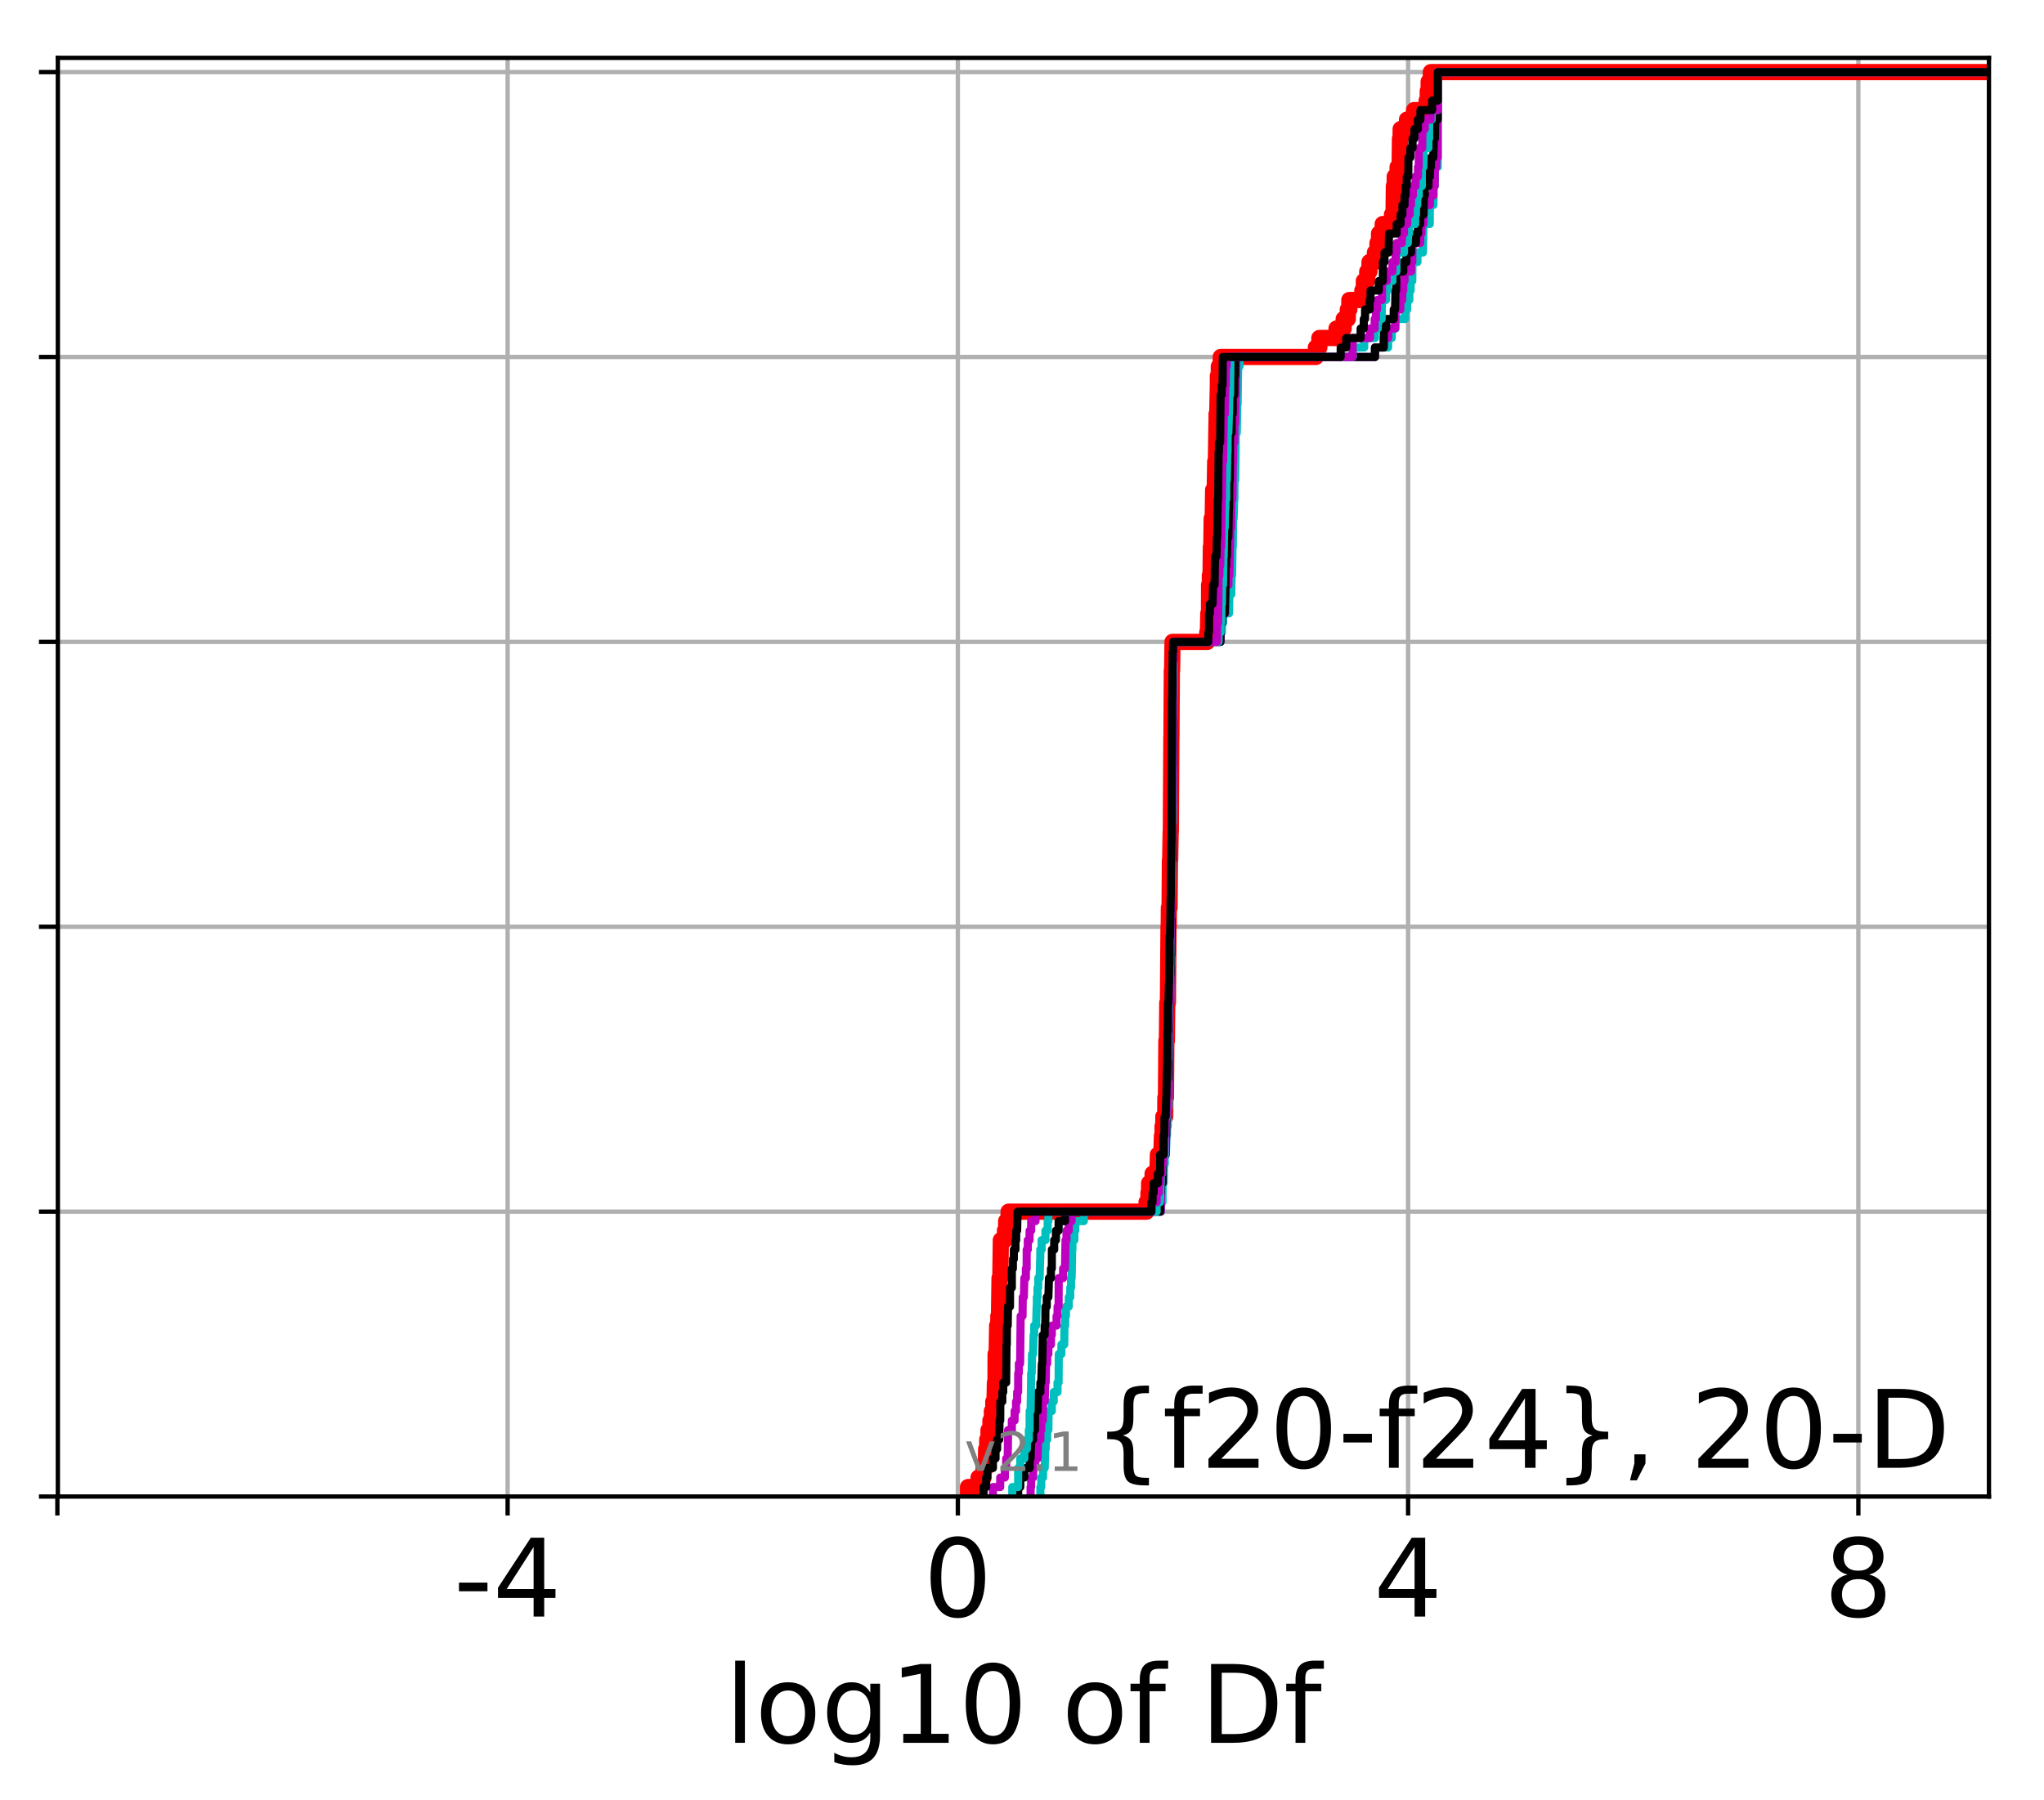 <?xml version="1.0" encoding="utf-8" standalone="no"?>
<!DOCTYPE svg PUBLIC "-//W3C//DTD SVG 1.1//EN"
  "http://www.w3.org/Graphics/SVG/1.1/DTD/svg11.dtd">
<!-- Created with matplotlib (http://matplotlib.org/) -->
<svg height="333pt" version="1.1" viewBox="0 0 378 333" width="378pt" xmlns="http://www.w3.org/2000/svg" xmlns:xlink="http://www.w3.org/1999/xlink">
 <defs>
  <style type="text/css">
*{stroke-linecap:butt;stroke-linejoin:round;}
  </style>
 </defs>
 <g id="figure_1">
  <g id="patch_1">
   <path d="M 0 333.724 
L 378.52 333.724 
L 378.52 0 
L 0 0 
z
" style="fill:#ffffff;"/>
  </g>
  <g id="axes_1">
   <g id="patch_2">
    <path d="M 10.7 276.812 
L 367.82 276.812 
L 367.82 10.7 
L 10.7 10.7 
z
" style="fill:#ffffff;"/>
   </g>
   <g id="matplotlib.axis_1">
    <g id="xtick_1">
     <g id="line2d_1">
      <path clip-path="url(#p474bc17d1c)" d="M 10.61 276.812 
L 10.61 10.7 
" style="fill:none;stroke:#b0b0b0;stroke-linecap:square;stroke-width:0.8;"/>
     </g>
     <g id="line2d_2">
      <defs>
       <path d="M 0 0 
L 0 3.5 
" id="md33db560bc" style="stroke:#000000;stroke-width:0.8;"/>
      </defs>
      <g>
       <use style="stroke:#000000;stroke-width:0.8;" x="10.61" xlink:href="#md33db560bc" y="276.812"/>
      </g>
     </g>
    </g>
    <g id="xtick_2">
     <g id="line2d_3">
      <path clip-path="url(#p474bc17d1c)" d="M 93.874 276.812 
L 93.874 10.7 
" style="fill:none;stroke:#b0b0b0;stroke-linecap:square;stroke-width:0.8;"/>
     </g>
     <g id="line2d_4">
      <g>
       <use style="stroke:#000000;stroke-width:0.8;" x="93.874" xlink:href="#md33db560bc" y="276.812"/>
      </g>
     </g>
     <g id="text_1">
      <!-- -4 -->
      <defs>
       <path d="M 4.891 31.391 
L 31.203 31.391 
L 31.203 23.391 
L 4.891 23.391 
z
" id="DejaVuSans-2d"/>
       <path d="M 37.797 64.312 
L 12.891 25.391 
L 37.797 25.391 
z
M 35.203 72.906 
L 47.609 72.906 
L 47.609 25.391 
L 58.016 25.391 
L 58.016 17.188 
L 47.609 17.188 
L 47.609 0 
L 37.797 0 
L 37.797 17.188 
L 4.891 17.188 
L 4.891 26.703 
z
" id="DejaVuSans-34"/>
      </defs>
      <g transform="translate(83.904 299.009)scale(0.2 -0.2)">
       <use xlink:href="#DejaVuSans-2d"/>
       <use x="36.084" xlink:href="#DejaVuSans-34"/>
      </g>
     </g>
    </g>
    <g id="xtick_3">
     <g id="line2d_5">
      <path clip-path="url(#p474bc17d1c)" d="M 177.138 276.812 
L 177.138 10.7 
" style="fill:none;stroke:#b0b0b0;stroke-linecap:square;stroke-width:0.8;"/>
     </g>
     <g id="line2d_6">
      <g>
       <use style="stroke:#000000;stroke-width:0.8;" x="177.138" xlink:href="#md33db560bc" y="276.812"/>
      </g>
     </g>
     <g id="text_2">
      <!-- 0 -->
      <defs>
       <path d="M 31.781 66.406 
Q 24.172 66.406 20.328 58.906 
Q 16.5 51.422 16.5 36.375 
Q 16.5 21.391 20.328 13.891 
Q 24.172 6.391 31.781 6.391 
Q 39.453 6.391 43.281 13.891 
Q 47.125 21.391 47.125 36.375 
Q 47.125 51.422 43.281 58.906 
Q 39.453 66.406 31.781 66.406 
M 31.781 74.219 
Q 44.047 74.219 50.516 64.516 
Q 56.984 54.828 56.984 36.375 
Q 56.984 17.969 50.516 8.266 
Q 44.047 -1.422 31.781 -1.422 
Q 19.531 -1.422 13.062 8.266 
Q 6.594 17.969 6.594 36.375 
Q 6.594 54.828 13.062 64.516 
Q 19.531 74.219 31.781 74.219 
" id="DejaVuSans-30"/>
      </defs>
      <g transform="translate(170.776 299.009)scale(0.2 -0.2)">
       <use xlink:href="#DejaVuSans-30"/>
      </g>
     </g>
    </g>
    <g id="xtick_4">
     <g id="line2d_7">
      <path clip-path="url(#p474bc17d1c)" d="M 260.403 276.812 
L 260.403 10.7 
" style="fill:none;stroke:#b0b0b0;stroke-linecap:square;stroke-width:0.8;"/>
     </g>
     <g id="line2d_8">
      <g>
       <use style="stroke:#000000;stroke-width:0.8;" x="260.403" xlink:href="#md33db560bc" y="276.812"/>
      </g>
     </g>
     <g id="text_3">
      <!-- 4 -->
      <g transform="translate(254.04 299.009)scale(0.2 -0.2)">
       <use xlink:href="#DejaVuSans-34"/>
      </g>
     </g>
    </g>
    <g id="xtick_5">
     <g id="line2d_9">
      <path clip-path="url(#p474bc17d1c)" d="M 343.667 276.812 
L 343.667 10.7 
" style="fill:none;stroke:#b0b0b0;stroke-linecap:square;stroke-width:0.8;"/>
     </g>
     <g id="line2d_10">
      <g>
       <use style="stroke:#000000;stroke-width:0.8;" x="343.667" xlink:href="#md33db560bc" y="276.812"/>
      </g>
     </g>
     <g id="text_4">
      <!-- 8 -->
      <defs>
       <path d="M 31.781 34.625 
Q 24.75 34.625 20.719 30.859 
Q 16.703 27.094 16.703 20.516 
Q 16.703 13.922 20.719 10.156 
Q 24.75 6.391 31.781 6.391 
Q 38.812 6.391 42.859 10.172 
Q 46.922 13.969 46.922 20.516 
Q 46.922 27.094 42.891 30.859 
Q 38.875 34.625 31.781 34.625 
M 21.922 38.812 
Q 15.578 40.375 12.031 44.719 
Q 8.5 49.078 8.5 55.328 
Q 8.5 64.062 14.719 69.141 
Q 20.953 74.219 31.781 74.219 
Q 42.672 74.219 48.875 69.141 
Q 55.078 64.062 55.078 55.328 
Q 55.078 49.078 51.531 44.719 
Q 48 40.375 41.703 38.812 
Q 48.828 37.156 52.797 32.312 
Q 56.781 27.484 56.781 20.516 
Q 56.781 9.906 50.312 4.234 
Q 43.844 -1.422 31.781 -1.422 
Q 19.734 -1.422 13.25 4.234 
Q 6.781 9.906 6.781 20.516 
Q 6.781 27.484 10.781 32.312 
Q 14.797 37.156 21.922 38.812 
M 18.312 54.391 
Q 18.312 48.734 21.844 45.562 
Q 25.391 42.391 31.781 42.391 
Q 38.141 42.391 41.719 45.562 
Q 45.312 48.734 45.312 54.391 
Q 45.312 60.062 41.719 63.234 
Q 38.141 66.406 31.781 66.406 
Q 25.391 66.406 21.844 63.234 
Q 18.312 60.062 18.312 54.391 
" id="DejaVuSans-38"/>
      </defs>
      <g transform="translate(337.304 299.009)scale(0.2 -0.2)">
       <use xlink:href="#DejaVuSans-38"/>
      </g>
     </g>
    </g>
    <g id="text_5">
     <!-- log10 of Df -->
     <defs>
      <path d="M 9.422 75.984 
L 18.406 75.984 
L 18.406 0 
L 9.422 0 
z
" id="DejaVuSans-6c"/>
      <path d="M 30.609 48.391 
Q 23.391 48.391 19.188 42.75 
Q 14.984 37.109 14.984 27.297 
Q 14.984 17.484 19.156 11.844 
Q 23.344 6.203 30.609 6.203 
Q 37.797 6.203 41.984 11.859 
Q 46.188 17.531 46.188 27.297 
Q 46.188 37.016 41.984 42.703 
Q 37.797 48.391 30.609 48.391 
M 30.609 56 
Q 42.328 56 49.016 48.375 
Q 55.719 40.766 55.719 27.297 
Q 55.719 13.875 49.016 6.219 
Q 42.328 -1.422 30.609 -1.422 
Q 18.844 -1.422 12.172 6.219 
Q 5.516 13.875 5.516 27.297 
Q 5.516 40.766 12.172 48.375 
Q 18.844 56 30.609 56 
" id="DejaVuSans-6f"/>
      <path d="M 45.406 27.984 
Q 45.406 37.75 41.375 43.109 
Q 37.359 48.484 30.078 48.484 
Q 22.859 48.484 18.828 43.109 
Q 14.797 37.75 14.797 27.984 
Q 14.797 18.266 18.828 12.891 
Q 22.859 7.516 30.078 7.516 
Q 37.359 7.516 41.375 12.891 
Q 45.406 18.266 45.406 27.984 
M 54.391 6.781 
Q 54.391 -7.172 48.188 -13.984 
Q 42 -20.797 29.203 -20.797 
Q 24.469 -20.797 20.266 -20.094 
Q 16.062 -19.391 12.109 -17.922 
L 12.109 -9.188 
Q 16.062 -11.328 19.922 -12.344 
Q 23.781 -13.375 27.781 -13.375 
Q 36.625 -13.375 41.016 -8.766 
Q 45.406 -4.156 45.406 5.172 
L 45.406 9.625 
Q 42.625 4.781 38.281 2.391 
Q 33.938 0 27.875 0 
Q 17.828 0 11.672 7.656 
Q 5.516 15.328 5.516 27.984 
Q 5.516 40.672 11.672 48.328 
Q 17.828 56 27.875 56 
Q 33.938 56 38.281 53.609 
Q 42.625 51.219 45.406 46.391 
L 45.406 54.688 
L 54.391 54.688 
z
" id="DejaVuSans-67"/>
      <path d="M 12.406 8.297 
L 28.516 8.297 
L 28.516 63.922 
L 10.984 60.406 
L 10.984 69.391 
L 28.422 72.906 
L 38.281 72.906 
L 38.281 8.297 
L 54.391 8.297 
L 54.391 0 
L 12.406 0 
z
" id="DejaVuSans-31"/>
      <path id="DejaVuSans-20"/>
      <path d="M 37.109 75.984 
L 37.109 68.5 
L 28.516 68.5 
Q 23.688 68.5 21.797 66.547 
Q 19.922 64.594 19.922 59.516 
L 19.922 54.688 
L 34.719 54.688 
L 34.719 47.703 
L 19.922 47.703 
L 19.922 0 
L 10.891 0 
L 10.891 47.703 
L 2.297 47.703 
L 2.297 54.688 
L 10.891 54.688 
L 10.891 58.5 
Q 10.891 67.625 15.141 71.797 
Q 19.391 75.984 28.609 75.984 
z
" id="DejaVuSans-66"/>
      <path d="M 19.672 64.797 
L 19.672 8.109 
L 31.594 8.109 
Q 46.688 8.109 53.688 14.938 
Q 60.688 21.781 60.688 36.531 
Q 60.688 51.172 53.688 57.984 
Q 46.688 64.797 31.594 64.797 
z
M 9.812 72.906 
L 30.078 72.906 
Q 51.266 72.906 61.172 64.094 
Q 71.094 55.281 71.094 36.531 
Q 71.094 17.672 61.125 8.828 
Q 51.172 0 30.078 0 
L 9.812 0 
z
" id="DejaVuSans-44"/>
     </defs>
     <g transform="translate(134.074 322.365)scale(0.2 -0.2)">
      <use xlink:href="#DejaVuSans-6c"/>
      <use x="27.783" xlink:href="#DejaVuSans-6f"/>
      <use x="88.965" xlink:href="#DejaVuSans-67"/>
      <use x="152.441" xlink:href="#DejaVuSans-31"/>
      <use x="216.064" xlink:href="#DejaVuSans-30"/>
      <use x="279.688" xlink:href="#DejaVuSans-20"/>
      <use x="311.475" xlink:href="#DejaVuSans-6f"/>
      <use x="372.656" xlink:href="#DejaVuSans-66"/>
      <use x="407.861" xlink:href="#DejaVuSans-20"/>
      <use x="439.648" xlink:href="#DejaVuSans-44"/>
      <use x="516.65" xlink:href="#DejaVuSans-66"/>
     </g>
    </g>
   </g>
   <g id="matplotlib.axis_2">
    <g id="ytick_1">
     <g id="line2d_11">
      <path clip-path="url(#p474bc17d1c)" d="M 10.7 276.812 
L 367.82 276.812 
" style="fill:none;stroke:#b0b0b0;stroke-linecap:square;stroke-width:0.8;"/>
     </g>
     <g id="line2d_12">
      <defs>
       <path d="M 0 0 
L -3.5 0 
" id="m30bf2cad07" style="stroke:#000000;stroke-width:0.8;"/>
      </defs>
      <g>
       <use style="stroke:#000000;stroke-width:0.8;" x="10.7" xlink:href="#m30bf2cad07" y="276.812"/>
      </g>
     </g>
    </g>
    <g id="ytick_2">
     <g id="line2d_13">
      <path clip-path="url(#p474bc17d1c)" d="M 10.7 224.117 
L 367.82 224.117 
" style="fill:none;stroke:#b0b0b0;stroke-linecap:square;stroke-width:0.8;"/>
     </g>
     <g id="line2d_14">
      <g>
       <use style="stroke:#000000;stroke-width:0.8;" x="10.7" xlink:href="#m30bf2cad07" y="224.117"/>
      </g>
     </g>
    </g>
    <g id="ytick_3">
     <g id="line2d_15">
      <path clip-path="url(#p474bc17d1c)" d="M 10.7 171.421 
L 367.82 171.421 
" style="fill:none;stroke:#b0b0b0;stroke-linecap:square;stroke-width:0.8;"/>
     </g>
     <g id="line2d_16">
      <g>
       <use style="stroke:#000000;stroke-width:0.8;" x="10.7" xlink:href="#m30bf2cad07" y="171.421"/>
      </g>
     </g>
    </g>
    <g id="ytick_4">
     <g id="line2d_17">
      <path clip-path="url(#p474bc17d1c)" d="M 10.7 118.726 
L 367.82 118.726 
" style="fill:none;stroke:#b0b0b0;stroke-linecap:square;stroke-width:0.8;"/>
     </g>
     <g id="line2d_18">
      <g>
       <use style="stroke:#000000;stroke-width:0.8;" x="10.7" xlink:href="#m30bf2cad07" y="118.726"/>
      </g>
     </g>
    </g>
    <g id="ytick_5">
     <g id="line2d_19">
      <path clip-path="url(#p474bc17d1c)" d="M 10.7 66.03 
L 367.82 66.03 
" style="fill:none;stroke:#b0b0b0;stroke-linecap:square;stroke-width:0.8;"/>
     </g>
     <g id="line2d_20">
      <g>
       <use style="stroke:#000000;stroke-width:0.8;" x="10.7" xlink:href="#m30bf2cad07" y="66.03"/>
      </g>
     </g>
    </g>
    <g id="ytick_6">
     <g id="line2d_21">
      <path clip-path="url(#p474bc17d1c)" d="M 10.7 13.335 
L 367.82 13.335 
" style="fill:none;stroke:#b0b0b0;stroke-linecap:square;stroke-width:0.8;"/>
     </g>
     <g id="line2d_22">
      <g>
       <use style="stroke:#000000;stroke-width:0.8;" x="10.7" xlink:href="#m30bf2cad07" y="13.335"/>
      </g>
     </g>
    </g>
   </g>
   <g id="line2d_23">
    <path clip-path="url(#p474bc17d1c)" d="M 179.019 276.812 
L 179.019 275.055 
L 180.961 275.055 
L 180.961 273.299 
L 181.888 273.299 
L 181.888 271.542 
L 182.311 271.542 
L 182.374 268.029 
L 182.57 268.029 
L 182.57 266.273 
L 182.807 266.273 
L 182.807 264.516 
L 183.164 264.516 
L 183.164 262.76 
L 183.432 262.76 
L 183.432 261.003 
L 183.692 261.003 
L 183.692 259.247 
L 183.918 259.247 
L 183.991 255.734 
L 184.099 255.734 
L 184.12 250.464 
L 184.31 250.464 
L 184.404 245.195 
L 184.62 245.195 
L 184.62 243.438 
L 184.743 243.438 
L 184.843 236.412 
L 184.992 236.412 
L 185.086 229.386 
L 185.846 229.386 
L 185.846 227.63 
L 186.071 227.63 
L 186.071 225.873 
L 186.521 225.873 
L 186.521 224.117 
L 212.03 224.117 
L 212.03 222.36 
L 212.393 222.36 
L 212.393 220.604 
L 212.507 220.604 
L 212.507 218.847 
L 213.153 218.847 
L 213.153 217.09 
L 214.045 217.09 
L 214.13 213.577 
L 214.778 213.577 
L 214.879 210.064 
L 214.997 210.064 
L 214.997 208.308 
L 215.136 208.308 
L 215.136 206.551 
L 215.488 206.551 
L 215.514 203.038 
L 215.623 203.038 
L 215.701 192.499 
L 215.799 192.499 
L 215.863 185.473 
L 215.986 185.473 
L 216.093 171.421 
L 216.134 171.421 
L 216.16 167.908 
L 216.29 167.908 
L 216.354 159.126 
L 216.402 159.126 
L 216.495 153.856 
L 216.523 153.856 
L 216.625 136.291 
L 216.64 136.291 
L 216.71 123.995 
L 216.762 123.995 
L 216.835 118.726 
L 223.263 118.726 
L 223.263 116.969 
L 223.375 116.969 
L 223.455 113.456 
L 223.581 113.456 
L 223.597 108.187 
L 223.743 108.187 
L 223.743 106.43 
L 223.87 106.43 
L 223.927 101.161 
L 224.008 101.161 
L 224.079 95.891 
L 224.269 95.891 
L 224.343 90.621 
L 224.64 90.621 
L 224.729 85.352 
L 224.855 85.352 
L 224.962 78.326 
L 224.981 78.326 
L 224.981 76.569 
L 225.106 76.569 
L 225.217 71.3 
L 225.218 71.3 
L 225.218 69.543 
L 225.393 69.543 
L 225.393 67.787 
L 225.753 67.787 
L 225.753 66.03 
L 243.341 66.03 
L 243.341 64.274 
L 243.987 64.274 
L 243.987 62.517 
L 247.167 62.517 
L 247.167 60.761 
L 248.489 60.761 
L 248.489 59.004 
L 249.248 59.004 
L 249.248 57.248 
L 249.537 57.248 
L 249.537 55.491 
L 251.937 55.491 
L 251.937 53.735 
L 252.222 53.735 
L 252.222 51.978 
L 252.845 51.978 
L 252.845 50.222 
L 253.264 50.222 
L 253.264 48.465 
L 254.266 48.465 
L 254.266 46.709 
L 254.741 46.709 
L 254.741 44.952 
L 255.023 44.952 
L 255.023 43.196 
L 255.704 43.196 
L 255.704 41.439 
L 257.417 41.439 
L 257.417 39.682 
L 257.703 39.682 
L 257.77 34.413 
L 257.929 34.413 
L 257.929 32.656 
L 258.459 32.656 
L 258.459 30.9 
L 258.831 30.9 
L 258.903 25.63 
L 259.024 25.63 
L 259.024 23.874 
L 260.196 23.874 
L 260.196 22.117 
L 261.513 22.117 
L 261.513 20.361 
L 263.832 20.361 
L 263.832 18.604 
L 264.031 18.604 
L 264.031 16.848 
L 264.203 16.848 
L 264.203 15.091 
L 264.607 15.091 
L 264.607 13.335 
L 264.607 13.335 
L 367.82 13.335 
L 367.82 13.335 
" style="fill:none;stroke:#ff0000;stroke-linecap:square;stroke-width:3;"/>
   </g>
   <g id="line2d_24">
    <path clip-path="url(#p474bc17d1c)" d="M 192.4 276.812 
L 192.4 275.055 
L 192.559 275.055 
L 192.559 273.299 
L 192.897 273.299 
L 192.897 271.542 
L 193.198 271.542 
L 193.305 268.029 
L 193.387 268.029 
L 193.387 266.273 
L 193.659 266.273 
L 193.659 264.516 
L 193.88 264.516 
L 193.92 261.003 
L 194.516 261.003 
L 194.516 259.247 
L 194.864 259.247 
L 194.864 257.49 
L 195.564 257.49 
L 195.564 255.734 
L 195.77 255.734 
L 195.8 250.464 
L 196.284 250.464 
L 196.284 248.708 
L 196.807 248.708 
L 196.859 245.195 
L 196.985 245.195 
L 196.985 243.438 
L 197.13 243.438 
L 197.13 241.682 
L 197.646 241.682 
L 197.646 239.925 
L 197.922 239.925 
L 197.922 238.169 
L 198.068 238.169 
L 198.068 236.412 
L 198.184 236.412 
L 198.279 231.143 
L 198.328 231.143 
L 198.328 229.386 
L 198.685 229.386 
L 198.685 227.63 
L 198.865 227.63 
L 198.865 225.873 
L 200.435 225.873 
L 200.435 224.117 
L 214.721 224.117 
L 214.721 222.36 
L 214.983 222.36 
L 215.008 218.847 
L 215.202 218.847 
L 215.266 215.334 
L 215.402 215.334 
L 215.402 213.577 
L 215.618 213.577 
L 215.725 210.064 
L 215.818 210.064 
L 215.818 208.308 
L 215.959 208.308 
L 215.982 204.795 
L 216.11 204.795 
L 216.207 194.256 
L 216.245 194.256 
L 216.342 185.473 
L 216.423 185.473 
L 216.515 178.447 
L 216.623 178.447 
L 216.722 162.639 
L 216.745 162.639 
L 216.844 152.099 
L 216.911 152.099 
L 216.992 132.778 
L 217.022 132.778 
L 217.1 118.726 
L 225.7 118.726 
L 225.7 116.969 
L 225.97 116.969 
L 225.97 115.213 
L 226.213 115.213 
L 226.213 113.456 
L 227.282 113.456 
L 227.347 109.943 
L 227.702 109.943 
L 227.76 106.43 
L 227.855 106.43 
L 227.933 101.161 
L 227.984 101.161 
L 228.041 95.891 
L 228.137 95.891 
L 228.244 92.378 
L 228.284 92.378 
L 228.306 88.865 
L 228.432 88.865 
L 228.542 80.082 
L 228.72 80.082 
L 228.81 74.813 
L 228.871 74.813 
L 228.975 67.787 
L 229.229 67.787 
L 229.229 66.03 
L 254.279 66.03 
L 254.279 64.274 
L 256.708 64.274 
L 256.708 62.517 
L 257.385 62.517 
L 257.385 60.761 
L 258.09 60.761 
L 258.09 59.004 
L 259.841 59.004 
L 259.841 57.248 
L 260.229 57.248 
L 260.229 55.491 
L 260.631 55.491 
L 260.631 53.735 
L 260.868 53.735 
L 260.868 51.978 
L 261.179 51.978 
L 261.211 48.465 
L 262.137 48.465 
L 262.137 46.709 
L 263.154 46.709 
L 263.249 41.439 
L 264.408 41.439 
L 264.44 37.926 
L 265.087 37.926 
L 265.119 34.413 
L 265.328 34.413 
L 265.352 30.9 
L 265.876 30.9 
L 265.876 13.335 
L 265.876 13.335 
L 367.82 13.335 
L 367.82 13.335 
" style="fill:none;stroke:#00bfbf;stroke-linecap:square;stroke-width:1.5;"/>
   </g>
   <g id="line2d_25">
    <path clip-path="url(#p474bc17d1c)" d="M 190.588 276.812 
L 190.588 275.055 
L 190.588 275.055 
L 190.588 275.055 
L 190.686 275.055 
L 190.686 273.299 
L 191.06 273.299 
L 191.06 271.542 
L 191.42 271.542 
L 191.42 269.786 
L 191.878 269.786 
L 191.97 266.273 
L 192.4 266.273 
L 192.4 264.516 
L 192.559 264.516 
L 192.559 262.76 
L 192.844 262.76 
L 192.897 259.247 
L 193.198 259.247 
L 193.305 255.734 
L 193.387 255.734 
L 193.45 252.221 
L 193.659 252.221 
L 193.659 250.464 
L 193.88 250.464 
L 193.88 248.708 
L 194.351 248.708 
L 194.351 246.951 
L 194.516 246.951 
L 194.516 245.195 
L 195.393 245.195 
L 195.393 243.438 
L 195.576 243.438 
L 195.576 241.682 
L 195.768 241.682 
L 195.789 236.412 
L 196.601 236.412 
L 196.601 234.656 
L 196.945 234.656 
L 197.052 229.386 
L 197.23 229.386 
L 197.23 227.63 
L 197.646 227.63 
L 197.646 225.873 
L 198.164 225.873 
L 198.164 224.117 
L 214.671 224.117 
L 214.752 218.847 
L 215.008 218.847 
L 215.097 215.334 
L 215.15 215.334 
L 215.15 213.577 
L 215.597 213.577 
L 215.707 206.551 
L 215.923 206.551 
L 215.977 203.038 
L 216.11 203.038 
L 216.221 190.743 
L 216.227 190.743 
L 216.302 185.473 
L 216.423 185.473 
L 216.515 178.447 
L 216.623 178.447 
L 216.703 159.126 
L 216.772 159.126 
L 216.871 148.586 
L 216.895 148.586 
L 216.993 125.752 
L 217.031 125.752 
L 217.073 118.726 
L 225.7 118.726 
L 225.806 115.213 
L 225.97 115.213 
L 225.97 113.456 
L 226.592 113.456 
L 226.648 108.187 
L 227.181 108.187 
L 227.181 106.43 
L 227.347 106.43 
L 227.453 101.161 
L 227.466 101.161 
L 227.543 97.647 
L 227.702 97.647 
L 227.717 92.378 
L 227.918 92.378 
L 227.984 85.352 
L 228.041 85.352 
L 228.086 81.839 
L 228.279 81.839 
L 228.284 78.326 
L 228.418 78.326 
L 228.503 73.056 
L 228.538 73.056 
L 228.64 66.03 
L 254.279 66.03 
L 254.279 64.274 
L 255.917 64.274 
L 255.917 62.517 
L 256.708 62.517 
L 256.708 60.761 
L 257.992 60.761 
L 258.09 57.248 
L 258.971 57.248 
L 258.971 55.491 
L 259.325 55.491 
L 259.325 53.735 
L 259.512 53.735 
L 259.512 51.978 
L 259.744 51.978 
L 259.744 50.222 
L 260.947 50.222 
L 260.947 48.465 
L 261.179 48.465 
L 261.211 44.952 
L 262.647 44.952 
L 262.647 43.196 
L 262.871 43.196 
L 262.871 41.439 
L 263.249 41.439 
L 263.318 37.926 
L 264.44 37.926 
L 264.44 36.169 
L 265.087 36.169 
L 265.087 34.413 
L 265.328 34.413 
L 265.352 30.9 
L 265.606 30.9 
L 265.606 29.143 
L 265.876 29.143 
L 265.876 13.335 
L 265.876 13.335 
L 367.82 13.335 
L 367.82 13.335 
" style="fill:none;stroke:#bf00bf;stroke-linecap:square;stroke-width:1.5;"/>
   </g>
   <g id="line2d_26">
    <path clip-path="url(#p474bc17d1c)" d="M 188.29 276.812 
L 188.29 275.055 
L 188.684 275.055 
L 188.684 273.299 
L 189.435 273.299 
L 189.435 271.542 
L 190.416 271.542 
L 190.416 269.786 
L 190.588 269.786 
L 190.686 266.273 
L 191.06 266.273 
L 191.06 264.516 
L 191.398 264.516 
L 191.42 261.003 
L 191.878 261.003 
L 191.97 257.49 
L 192.4 257.49 
L 192.4 255.734 
L 192.559 255.734 
L 192.669 252.221 
L 192.748 252.221 
L 192.844 246.951 
L 193.187 246.951 
L 193.187 245.195 
L 193.305 245.195 
L 193.334 241.682 
L 193.58 241.682 
L 193.58 239.925 
L 193.88 239.925 
L 193.986 236.412 
L 194.351 236.412 
L 194.351 234.656 
L 194.516 234.656 
L 194.523 231.143 
L 194.953 231.143 
L 194.953 229.386 
L 195.277 229.386 
L 195.277 227.63 
L 195.768 227.63 
L 195.768 225.873 
L 196.945 225.873 
L 196.945 224.117 
L 214.533 224.117 
L 214.54 220.604 
L 214.671 220.604 
L 214.671 218.847 
L 214.989 218.847 
L 215.046 213.577 
L 215.526 213.577 
L 215.588 210.064 
L 215.65 210.064 
L 215.707 206.551 
L 215.903 206.551 
L 215.946 199.525 
L 216.081 199.525 
L 216.148 190.743 
L 216.21 190.743 
L 216.292 185.473 
L 216.337 185.473 
L 216.423 180.204 
L 216.465 180.204 
L 216.515 176.691 
L 216.605 176.691 
L 216.7 159.126 
L 216.772 159.126 
L 216.875 141.56 
L 216.897 141.56 
L 216.981 122.239 
L 217.028 122.239 
L 217.05 118.726 
L 225.7 118.726 
L 225.724 115.213 
L 225.97 115.213 
L 225.97 113.456 
L 226.486 113.456 
L 226.592 109.943 
L 226.609 109.943 
L 226.648 104.674 
L 226.758 104.674 
L 226.758 102.917 
L 226.903 102.917 
L 226.973 99.404 
L 227.159 99.404 
L 227.254 94.134 
L 227.289 94.134 
L 227.347 88.865 
L 227.429 88.865 
L 227.477 80.082 
L 227.76 80.082 
L 227.786 76.569 
L 227.972 76.569 
L 227.984 73.056 
L 228.265 73.056 
L 228.279 69.543 
L 228.398 69.543 
L 228.42 66.03 
L 254.279 66.03 
L 254.279 64.274 
L 255.884 64.274 
L 255.917 60.761 
L 256.34 60.761 
L 256.34 59.004 
L 257.744 59.004 
L 257.744 57.248 
L 257.992 57.248 
L 258.058 53.735 
L 258.196 53.735 
L 258.237 50.222 
L 259.512 50.222 
L 259.512 48.465 
L 260.097 48.465 
L 260.097 46.709 
L 260.947 46.709 
L 260.947 44.952 
L 261.863 44.952 
L 261.863 43.196 
L 262.253 43.196 
L 262.253 41.439 
L 262.647 41.439 
L 262.647 39.682 
L 263.249 39.682 
L 263.318 36.169 
L 263.491 36.169 
L 263.491 34.413 
L 264.173 34.413 
L 264.173 32.656 
L 264.44 32.656 
L 264.44 30.9 
L 264.624 30.9 
L 264.624 29.143 
L 265.058 29.143 
L 265.163 25.63 
L 265.356 25.63 
L 265.411 22.117 
L 265.876 22.117 
L 265.876 13.335 
L 265.876 13.335 
L 367.82 13.335 
L 367.82 13.335 
" style="fill:none;stroke:#000000;stroke-linecap:square;stroke-width:1.5;"/>
   </g>
   <g id="line2d_27">
    <path clip-path="url(#p474bc17d1c)" d="M 187.199 276.812 
L 187.199 275.055 
L 188.28 275.055 
L 188.29 271.542 
L 188.684 271.542 
L 188.684 269.786 
L 189.435 269.786 
L 189.435 268.029 
L 189.898 268.029 
L 189.898 266.273 
L 190.266 266.273 
L 190.266 264.516 
L 190.402 264.516 
L 190.416 261.003 
L 190.588 261.003 
L 190.695 253.977 
L 190.795 253.977 
L 190.856 250.464 
L 191.052 250.464 
L 191.144 246.951 
L 191.252 246.951 
L 191.252 245.195 
L 191.612 245.195 
L 191.706 241.682 
L 191.744 241.682 
L 191.744 239.925 
L 191.868 239.925 
L 191.868 238.169 
L 191.998 238.169 
L 191.998 236.412 
L 192.261 236.412 
L 192.357 232.899 
L 192.38 232.899 
L 192.38 231.143 
L 192.631 231.143 
L 192.631 229.386 
L 193.334 229.386 
L 193.334 227.63 
L 193.744 227.63 
L 193.744 225.873 
L 193.88 225.873 
L 193.88 224.117 
L 213.899 224.117 
L 213.899 222.36 
L 214.533 222.36 
L 214.638 218.847 
L 214.671 218.847 
L 214.671 217.09 
L 214.914 217.09 
L 214.914 215.334 
L 215.041 215.334 
L 215.041 213.577 
L 215.481 213.577 
L 215.553 206.551 
L 215.844 206.551 
L 215.946 196.012 
L 215.996 196.012 
L 216.074 190.743 
L 216.11 190.743 
L 216.205 185.473 
L 216.303 185.473 
L 216.41 178.447 
L 216.416 178.447 
L 216.514 169.665 
L 216.581 169.665 
L 216.689 157.369 
L 216.7 157.369 
L 216.809 143.317 
L 216.822 143.317 
L 216.91 125.752 
L 216.936 125.752 
L 217.03 118.726 
L 225.362 118.726 
L 225.362 116.969 
L 225.724 116.969 
L 225.724 115.213 
L 225.851 115.213 
L 225.88 111.7 
L 225.97 111.7 
L 226.011 108.187 
L 226.174 108.187 
L 226.25 102.917 
L 226.305 102.917 
L 226.389 97.647 
L 226.486 97.647 
L 226.554 94.134 
L 226.609 94.134 
L 226.609 92.378 
L 226.758 92.378 
L 226.776 88.865 
L 226.873 88.865 
L 226.973 83.595 
L 227.013 83.595 
L 227.031 80.082 
L 227.159 80.082 
L 227.262 76.569 
L 227.286 76.569 
L 227.341 73.056 
L 227.477 73.056 
L 227.555 66.03 
L 250.163 66.03 
L 250.163 64.274 
L 252.29 64.274 
L 252.29 62.517 
L 254.279 62.517 
L 254.279 60.761 
L 254.791 60.761 
L 254.791 59.004 
L 255.505 59.004 
L 255.584 55.491 
L 256.314 55.491 
L 256.314 53.735 
L 256.628 53.735 
L 256.628 51.978 
L 257.508 51.978 
L 257.508 50.222 
L 258.237 50.222 
L 258.261 46.709 
L 259.639 46.709 
L 259.639 44.952 
L 260.356 44.952 
L 260.356 43.196 
L 260.592 43.196 
L 260.592 41.439 
L 261.716 41.439 
L 261.716 39.682 
L 261.863 39.682 
L 261.863 37.926 
L 262.1 37.926 
L 262.1 36.169 
L 262.384 36.169 
L 262.384 34.413 
L 262.942 34.413 
L 262.95 30.9 
L 263.226 30.9 
L 263.289 27.387 
L 264.156 27.387 
L 264.156 25.63 
L 264.29 25.63 
L 264.304 22.117 
L 264.773 22.117 
L 264.773 20.361 
L 265.876 20.361 
L 265.876 13.335 
L 265.876 13.335 
L 367.82 13.335 
L 367.82 13.335 
" style="fill:none;stroke:#00bfbf;stroke-linecap:square;stroke-width:1.5;"/>
   </g>
   <g id="line2d_28">
    <path clip-path="url(#p474bc17d1c)" d="M 183.625 276.812 
L 183.625 275.055 
L 184.973 275.055 
L 184.973 273.299 
L 185.829 273.299 
L 185.829 271.542 
L 186.078 271.542 
L 186.078 269.786 
L 186.359 269.786 
L 186.427 264.516 
L 187.124 264.516 
L 187.124 262.76 
L 187.63 262.76 
L 187.63 261.003 
L 187.897 261.003 
L 187.897 259.247 
L 188.101 259.247 
L 188.101 257.49 
L 188.28 257.49 
L 188.304 253.977 
L 188.418 253.977 
L 188.418 252.221 
L 188.654 252.221 
L 188.75 243.438 
L 189.101 243.438 
L 189.14 239.925 
L 189.348 239.925 
L 189.435 236.412 
L 189.716 236.412 
L 189.716 234.656 
L 189.855 234.656 
L 189.87 231.143 
L 190.07 231.143 
L 190.07 229.386 
L 190.402 229.386 
L 190.402 227.63 
L 190.695 227.63 
L 190.695 225.873 
L 191.503 225.873 
L 191.503 224.117 
L 212.98 224.117 
L 212.98 222.36 
L 213.899 222.36 
L 213.899 220.604 
L 214.296 220.604 
L 214.296 218.847 
L 214.539 218.847 
L 214.539 217.09 
L 214.853 217.09 
L 214.853 215.334 
L 214.991 215.334 
L 214.991 213.577 
L 215.335 213.577 
L 215.412 210.064 
L 215.447 210.064 
L 215.455 206.551 
L 215.733 206.551 
L 215.797 203.038 
L 215.857 203.038 
L 215.965 190.743 
L 216.066 190.743 
L 216.126 185.473 
L 216.215 185.473 
L 216.304 178.447 
L 216.356 178.447 
L 216.465 173.178 
L 216.476 173.178 
L 216.583 160.882 
L 216.592 160.882 
L 216.7 155.612 
L 216.703 155.612 
L 216.811 138.047 
L 216.819 138.047 
L 216.908 122.239 
L 216.981 122.239 
L 216.991 118.726 
L 225.063 118.726 
L 225.106 115.213 
L 225.27 115.213 
L 225.362 106.43 
L 225.512 106.43 
L 225.512 104.674 
L 225.651 104.674 
L 225.723 101.161 
L 225.831 101.161 
L 225.933 92.378 
L 225.97 92.378 
L 226.063 85.352 
L 226.19 85.352 
L 226.3 78.326 
L 226.305 78.326 
L 226.305 76.569 
L 226.514 76.569 
L 226.609 71.3 
L 226.683 71.3 
L 226.723 67.787 
L 226.849 67.787 
L 226.849 66.03 
L 250.139 66.03 
L 250.142 62.517 
L 253.36 62.517 
L 253.36 60.761 
L 254.218 60.761 
L 254.218 59.004 
L 254.442 59.004 
L 254.442 57.248 
L 254.67 57.248 
L 254.67 55.491 
L 255.578 55.491 
L 255.582 51.978 
L 256.459 51.978 
L 256.459 50.222 
L 257.508 50.222 
L 257.508 48.465 
L 258.094 48.465 
L 258.094 46.709 
L 258.261 46.709 
L 258.261 44.952 
L 259.242 44.952 
L 259.242 43.196 
L 259.638 43.196 
L 259.638 41.439 
L 260.25 41.439 
L 260.25 39.682 
L 260.688 39.682 
L 260.688 37.926 
L 260.936 37.926 
L 260.936 36.169 
L 261.277 36.169 
L 261.277 34.413 
L 261.774 34.413 
L 261.774 32.656 
L 262.225 32.656 
L 262.225 30.9 
L 262.372 30.9 
L 262.384 27.387 
L 263.016 27.387 
L 263.061 23.874 
L 263.483 23.874 
L 263.483 22.117 
L 264.554 22.117 
L 264.554 20.361 
L 265.876 20.361 
L 265.876 13.335 
L 265.876 13.335 
L 367.82 13.335 
L 367.82 13.335 
" style="fill:none;stroke:#bf00bf;stroke-linecap:square;stroke-width:1.5;"/>
   </g>
   <g id="line2d_29">
    <path clip-path="url(#p474bc17d1c)" d="M 181.888 276.812 
L 181.888 275.055 
L 182.374 275.055 
L 182.374 273.299 
L 182.57 273.299 
L 182.57 271.542 
L 183.625 271.542 
L 183.625 269.786 
L 184.106 269.786 
L 184.106 268.029 
L 184.404 268.029 
L 184.404 266.273 
L 184.794 266.273 
L 184.843 262.76 
L 184.973 262.76 
L 184.998 259.247 
L 185.356 259.247 
L 185.356 257.49 
L 185.531 257.49 
L 185.531 255.734 
L 186.071 255.734 
L 186.138 248.708 
L 186.192 248.708 
L 186.215 245.195 
L 186.359 245.195 
L 186.412 241.682 
L 186.778 241.682 
L 186.797 238.169 
L 187.123 238.169 
L 187.124 234.656 
L 187.317 234.656 
L 187.317 232.899 
L 187.492 232.899 
L 187.492 231.143 
L 187.794 231.143 
L 187.794 229.386 
L 187.925 229.386 
L 187.925 227.63 
L 188.098 227.63 
L 188.18 224.117 
L 212.917 224.117 
L 212.917 222.36 
L 213.147 222.36 
L 213.147 220.604 
L 213.35 220.604 
L 213.35 218.847 
L 214.124 218.847 
L 214.124 217.09 
L 214.536 217.09 
L 214.542 213.577 
L 215.164 213.577 
L 215.185 210.064 
L 215.314 210.064 
L 215.359 206.551 
L 215.567 206.551 
L 215.659 203.038 
L 215.692 203.038 
L 215.796 197.769 
L 215.816 197.769 
L 215.895 190.743 
L 215.937 190.743 
L 215.981 185.473 
L 216.078 185.473 
L 216.173 181.96 
L 216.201 181.96 
L 216.278 173.178 
L 216.384 173.178 
L 216.489 166.152 
L 216.506 166.152 
L 216.615 155.612 
L 216.647 155.612 
L 216.747 129.265 
L 216.772 129.265 
L 216.869 120.482 
L 216.941 120.482 
L 216.941 118.726 
L 223.455 118.726 
L 223.455 116.969 
L 223.581 116.969 
L 223.588 113.456 
L 223.748 113.456 
L 223.748 111.7 
L 224.244 111.7 
L 224.337 108.187 
L 224.615 108.187 
L 224.691 102.917 
L 224.973 102.917 
L 225.04 99.404 
L 225.106 99.404 
L 225.209 92.378 
L 225.275 92.378 
L 225.355 83.595 
L 225.419 83.595 
L 225.419 81.839 
L 225.644 81.839 
L 225.723 73.056 
L 225.933 73.056 
L 225.933 71.3 
L 226.094 71.3 
L 226.14 66.03 
L 247.933 66.03 
L 247.933 64.274 
L 248.957 64.274 
L 248.957 62.517 
L 251.619 62.517 
L 251.619 60.761 
L 252.206 60.761 
L 252.206 59.004 
L 252.446 59.004 
L 252.446 57.248 
L 253.282 57.248 
L 253.282 55.491 
L 253.453 55.491 
L 253.453 53.735 
L 254.989 53.735 
L 254.989 51.978 
L 255.733 51.978 
L 255.737 48.465 
L 256.04 48.465 
L 256.04 46.709 
L 256.797 46.709 
L 256.879 43.196 
L 258.288 43.196 
L 258.288 41.439 
L 259.007 41.439 
L 259.007 39.682 
L 259.348 39.682 
L 259.348 37.926 
L 259.738 37.926 
L 259.738 36.169 
L 259.932 36.169 
L 259.932 34.413 
L 260.157 34.413 
L 260.157 32.656 
L 260.437 32.656 
L 260.465 29.143 
L 260.818 29.143 
L 260.818 27.387 
L 261.223 27.387 
L 261.223 25.63 
L 261.571 25.63 
L 261.571 23.874 
L 262.208 23.874 
L 262.208 22.117 
L 262.683 22.117 
L 262.683 20.361 
L 264.85 20.361 
L 264.85 18.604 
L 265.876 18.604 
L 265.876 13.335 
L 265.876 13.335 
L 367.82 13.335 
L 367.82 13.335 
" style="fill:none;stroke:#000000;stroke-linecap:square;stroke-width:1.5;"/>
   </g>
   <g id="patch_3">
    <path d="M 10.7 276.812 
L 10.7 10.7 
" style="fill:none;stroke:#000000;stroke-linecap:square;stroke-linejoin:miter;stroke-width:0.8;"/>
   </g>
   <g id="patch_4">
    <path d="M 367.82 276.812 
L 367.82 10.7 
" style="fill:none;stroke:#000000;stroke-linecap:square;stroke-linejoin:miter;stroke-width:0.8;"/>
   </g>
   <g id="patch_5">
    <path d="M 10.7 276.812 
L 367.82 276.812 
" style="fill:none;stroke:#000000;stroke-linecap:square;stroke-linejoin:miter;stroke-width:0.8;"/>
   </g>
   <g id="patch_6">
    <path d="M 10.7 10.7 
L 367.82 10.7 
" style="fill:none;stroke:#000000;stroke-linecap:square;stroke-linejoin:miter;stroke-width:0.8;"/>
   </g>
   <g id="text_6">
    <!-- {f20-f24}, 20-D -->
    <defs>
     <path d="M 51.125 -9.281 
L 51.125 -16.312 
L 48.094 -16.312 
Q 35.938 -16.312 31.812 -12.688 
Q 27.688 -9.078 27.688 1.703 
L 27.688 13.375 
Q 27.688 20.75 25.047 23.578 
Q 22.406 26.422 15.484 26.422 
L 12.5 26.422 
L 12.5 33.406 
L 15.484 33.406 
Q 22.469 33.406 25.078 36.203 
Q 27.688 39.016 27.688 46.297 
L 27.688 58.016 
Q 27.688 68.797 31.812 72.391 
Q 35.938 75.984 48.094 75.984 
L 51.125 75.984 
L 51.125 69 
L 47.797 69 
Q 40.922 69 38.812 66.844 
Q 36.719 64.703 36.719 57.812 
L 36.719 45.703 
Q 36.719 38.031 34.5 34.562 
Q 32.281 31.109 26.906 29.891 
Q 32.328 28.562 34.516 25.094 
Q 36.719 21.625 36.719 14.016 
L 36.719 1.906 
Q 36.719 -4.984 38.812 -7.125 
Q 40.922 -9.281 47.797 -9.281 
z
" id="DejaVuSans-7b"/>
     <path d="M 19.188 8.297 
L 53.609 8.297 
L 53.609 0 
L 7.328 0 
L 7.328 8.297 
Q 12.938 14.109 22.625 23.891 
Q 32.328 33.688 34.812 36.531 
Q 39.547 41.844 41.422 45.531 
Q 43.312 49.219 43.312 52.781 
Q 43.312 58.594 39.234 62.25 
Q 35.156 65.922 28.609 65.922 
Q 23.969 65.922 18.812 64.312 
Q 13.672 62.703 7.812 59.422 
L 7.812 69.391 
Q 13.766 71.781 18.938 73 
Q 24.125 74.219 28.422 74.219 
Q 39.75 74.219 46.484 68.547 
Q 53.219 62.891 53.219 53.422 
Q 53.219 48.922 51.531 44.891 
Q 49.859 40.875 45.406 35.406 
Q 44.188 33.984 37.641 27.219 
Q 31.109 20.453 19.188 8.297 
" id="DejaVuSans-32"/>
     <path d="M 12.5 -9.281 
L 15.922 -9.281 
Q 22.75 -9.281 24.828 -7.172 
Q 26.906 -5.078 26.906 1.906 
L 26.906 14.016 
Q 26.906 21.625 29.094 25.094 
Q 31.297 28.562 36.719 29.891 
Q 31.297 31.109 29.094 34.562 
Q 26.906 38.031 26.906 45.703 
L 26.906 57.812 
Q 26.906 64.75 24.828 66.875 
Q 22.75 69 15.922 69 
L 12.5 69 
L 12.5 75.984 
L 15.578 75.984 
Q 27.734 75.984 31.812 72.391 
Q 35.891 68.797 35.891 58.016 
L 35.891 46.297 
Q 35.891 39.016 38.516 36.203 
Q 41.156 33.406 48.094 33.406 
L 51.125 33.406 
L 51.125 26.422 
L 48.094 26.422 
Q 41.156 26.422 38.516 23.578 
Q 35.891 20.75 35.891 13.375 
L 35.891 1.703 
Q 35.891 -9.078 31.812 -12.688 
Q 27.734 -16.312 15.578 -16.312 
L 12.5 -16.312 
z
" id="DejaVuSans-7d"/>
     <path d="M 11.719 12.406 
L 22.016 12.406 
L 22.016 4 
L 14.016 -11.625 
L 7.719 -11.625 
L 11.719 4 
z
" id="DejaVuSans-2c"/>
    </defs>
    <g transform="translate(202.253 271.49)scale(0.2 -0.2)">
     <use xlink:href="#DejaVuSans-7b"/>
     <use x="63.623" xlink:href="#DejaVuSans-66"/>
     <use x="98.828" xlink:href="#DejaVuSans-32"/>
     <use x="162.451" xlink:href="#DejaVuSans-30"/>
     <use x="226.074" xlink:href="#DejaVuSans-2d"/>
     <use x="262.158" xlink:href="#DejaVuSans-66"/>
     <use x="297.363" xlink:href="#DejaVuSans-32"/>
     <use x="360.986" xlink:href="#DejaVuSans-34"/>
     <use x="424.609" xlink:href="#DejaVuSans-7d"/>
     <use x="488.232" xlink:href="#DejaVuSans-2c"/>
     <use x="520.02" xlink:href="#DejaVuSans-20"/>
     <use x="551.807" xlink:href="#DejaVuSans-32"/>
     <use x="615.43" xlink:href="#DejaVuSans-30"/>
     <use x="679.053" xlink:href="#DejaVuSans-2d"/>
     <use x="715.137" xlink:href="#DejaVuSans-44"/>
    </g>
   </g>
   <g id="text_7">
    <!-- v2.1 -->
    <defs>
     <path d="M 2.984 54.688 
L 12.5 54.688 
L 29.594 8.797 
L 46.688 54.688 
L 56.203 54.688 
L 35.688 0 
L 23.484 0 
z
" id="DejaVuSans-76"/>
     <path d="M 10.688 12.406 
L 21 12.406 
L 21 0 
L 10.688 0 
z
" id="DejaVuSans-2e"/>
    </defs>
    <g style="fill:#808080;" transform="translate(178.349 272.071)scale(0.1 -0.1)">
     <use xlink:href="#DejaVuSans-76"/>
     <use x="59.18" xlink:href="#DejaVuSans-32"/>
     <use x="122.803" xlink:href="#DejaVuSans-2e"/>
     <use x="154.59" xlink:href="#DejaVuSans-31"/>
    </g>
   </g>
  </g>
 </g>
 <defs>
  <clipPath id="p474bc17d1c">
   <rect height="266.112" width="357.12" x="10.7" y="10.7"/>
  </clipPath>
 </defs>
</svg>
